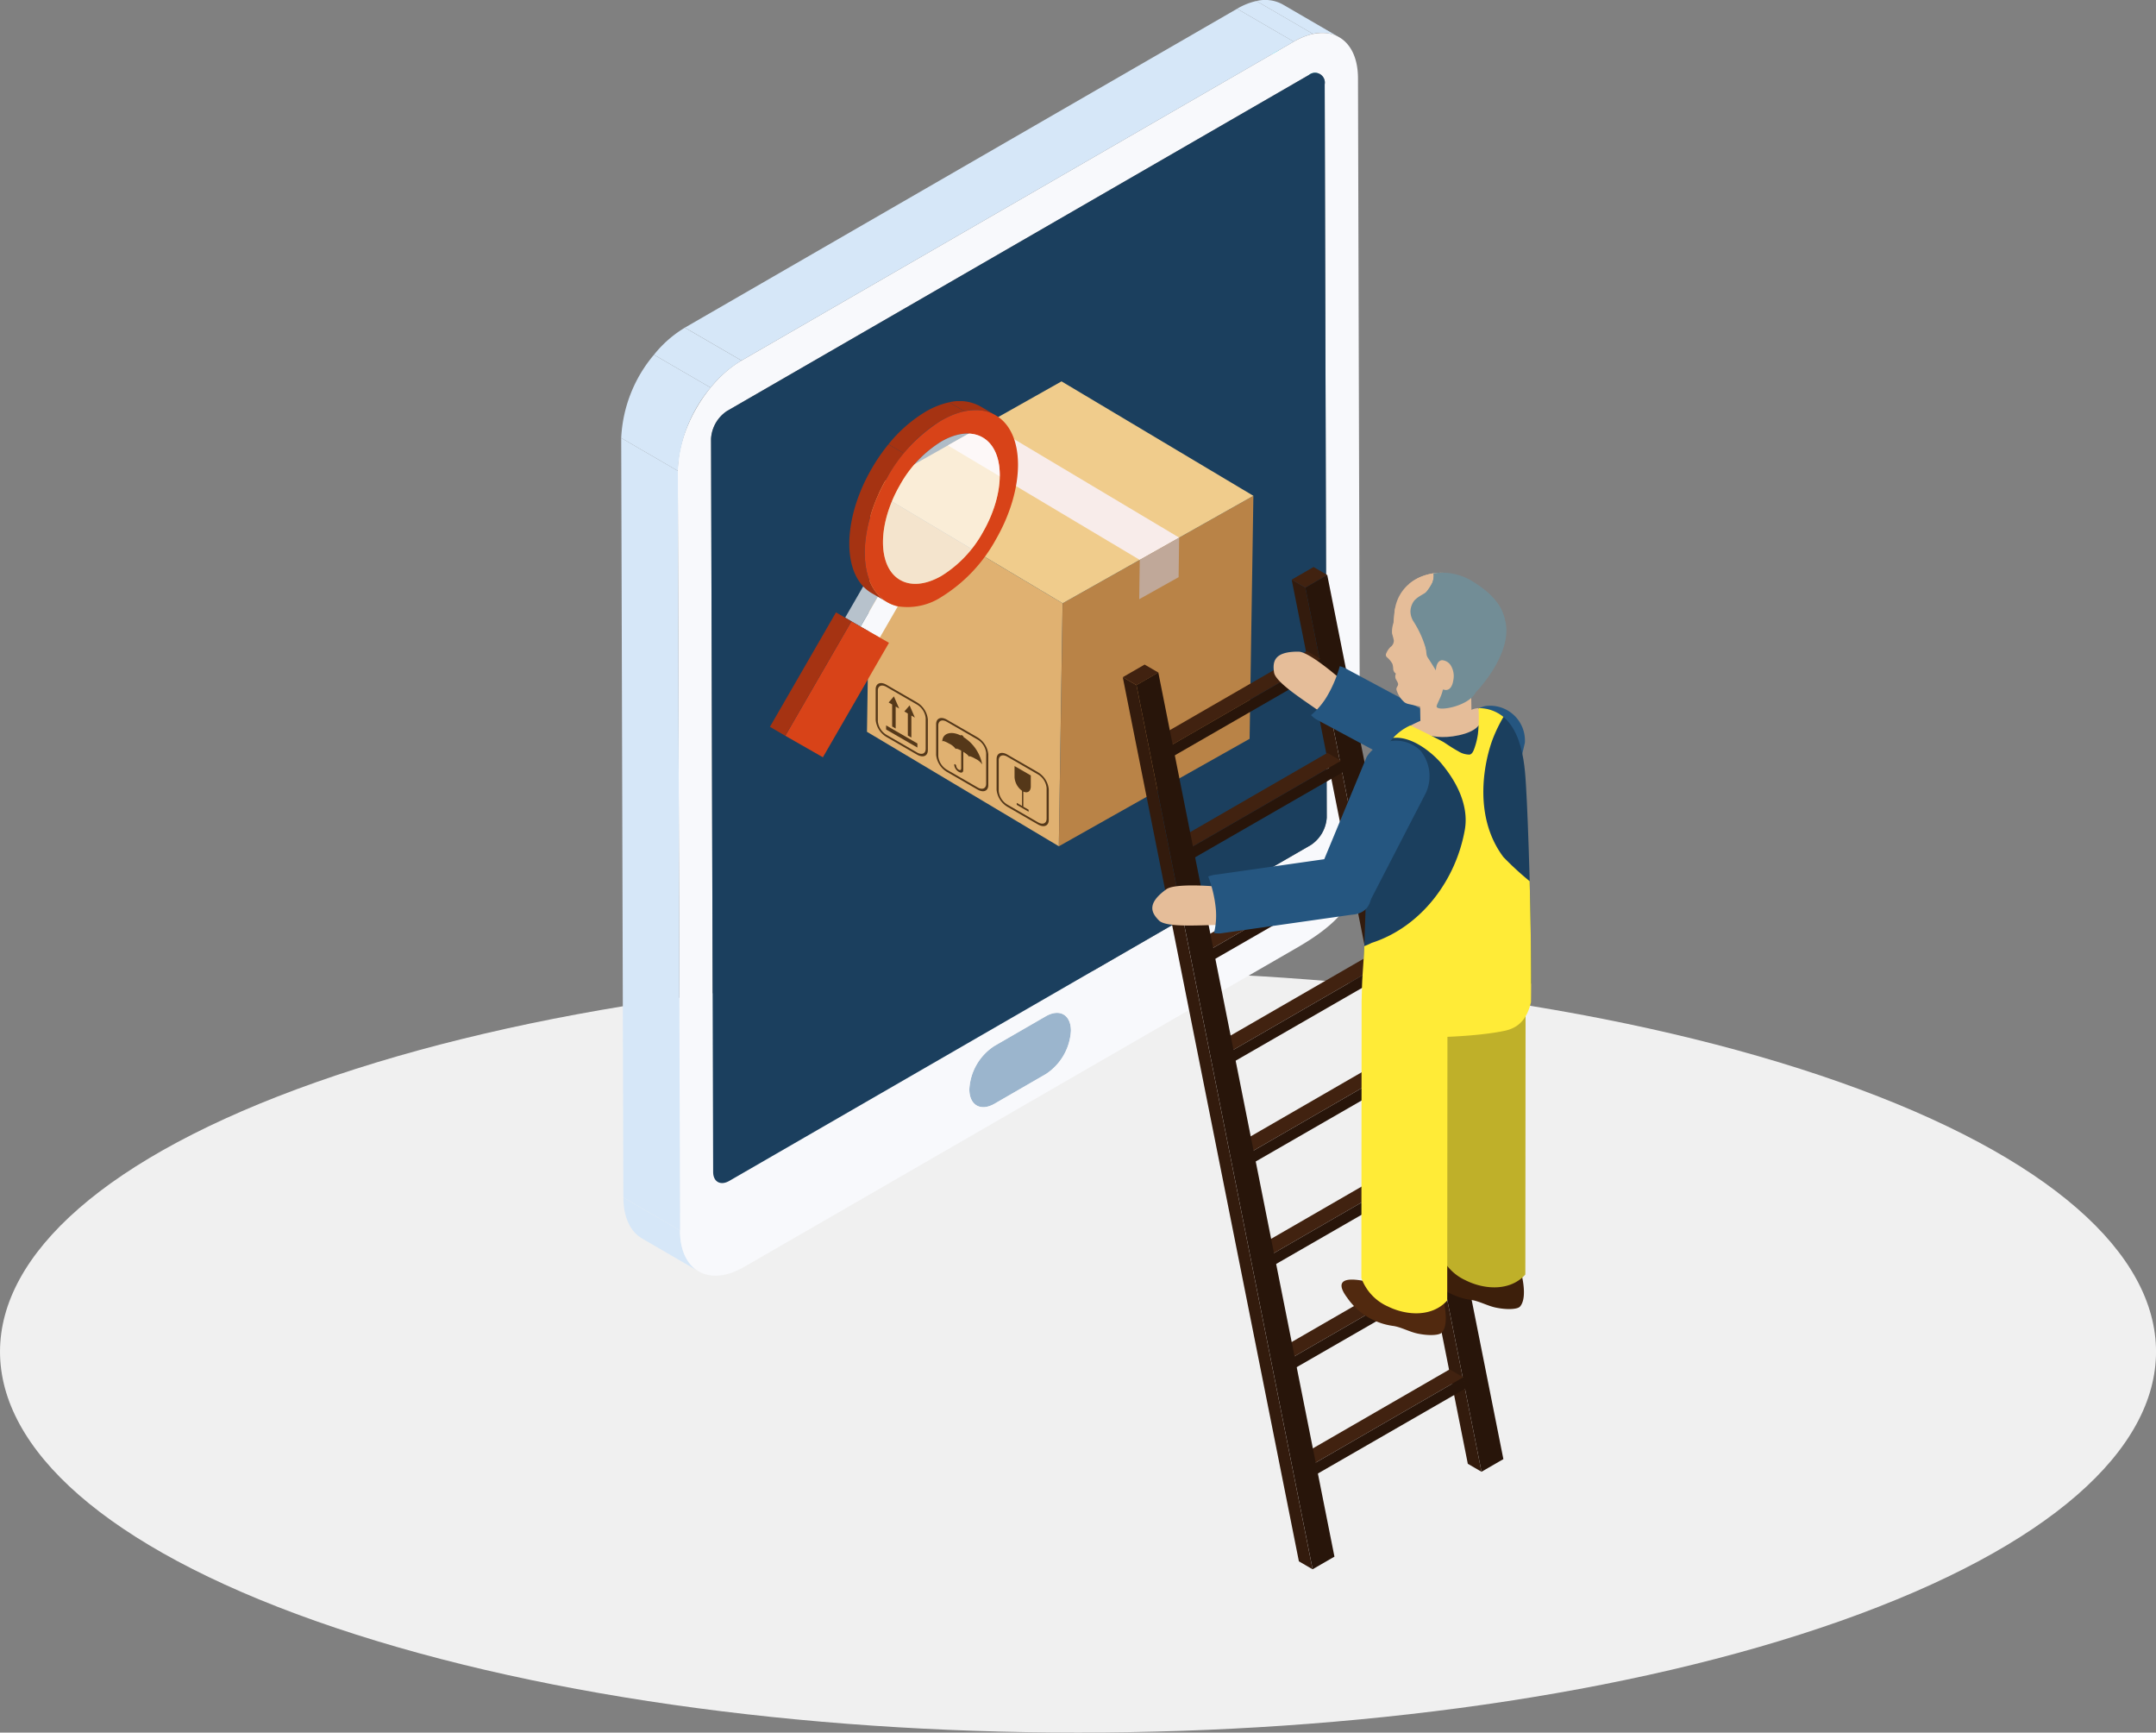 <svg xmlns="http://www.w3.org/2000/svg" xmlns:xlink="http://www.w3.org/1999/xlink" width="295" height="237.005" viewBox="0 0 295 237.005">
  <rect x="0" y="0" width="295" height="237.005" fill="#808080" stroke="none"/>
  <defs>
    <clipPath id="clip-path">
      <rect id="Rectángulo_42013" data-name="Rectángulo 42013" width="124.505" height="214.667" fill="none"/>
    </clipPath>
    <clipPath id="clip-path-3">
      <rect id="Rectángulo_42011" data-name="Rectángulo 42011" width="33.949" height="48.718" fill="none"/>
    </clipPath>
    <clipPath id="clip-path-4">
      <rect id="Rectángulo_42010" data-name="Rectángulo 42010" width="15.981" height="20.558" fill="none"/>
    </clipPath>
  </defs>
  <g id="Grupo_142187" data-name="Grupo 142187" transform="translate(-1125 -398)">
    <g id="Grupo_141742" data-name="Grupo 141742" transform="translate(1112.84 426.645)">
      <path id="Floor" d="M55.362,300.75c-57.6-20.349-57.6-53.34,0-73.688s150.994-20.349,208.6,0,57.6,53.34,0,73.688S112.964,321.1,55.362,300.75Z" transform="translate(0 -107.651)" fill="#f0f0f0"/>
    </g>
    <g id="Grupo_141947" data-name="Grupo 141947" transform="translate(1210 398)">
      <g id="Grupo_141946" data-name="Grupo 141946" clip-path="url(#clip-path)">
        <g id="Grupo_141945" data-name="Grupo 141945">
          <g id="Grupo_141944" data-name="Grupo 141944" clip-path="url(#clip-path)">
            <path id="Trazado_214359" data-name="Trazado 214359" d="M300.322,24.611l-7.754-4.5a1.545,1.545,0,0,0-.643-1.4l7.744,4.51a1.492,1.492,0,0,1,.653,1.393" transform="translate(-204.067 -13.078)" fill="#bfbfbf"/>
            <path id="Trazado_214360" data-name="Trazado 214360" d="M294.577,23.087l-7.745-4.507a1.914,1.914,0,0,1,.627-.25l7.751,4.5a2.052,2.052,0,0,0-.633.253" transform="translate(-200.507 -12.813)" fill="#00d9d0"/>
            <path id="Trazado_214361" data-name="Trazado 214361" d="M296.666,22.747l-7.751-4.5a1.225,1.225,0,0,1,.906.113l7.751,4.51a1.26,1.26,0,0,0-.906-.12" transform="translate(-201.963 -12.726)" fill="#00a39c"/>
            <path id="Trazado_214362" data-name="Trazado 214362" d="M287.753,6.014,280,1.514A9.013,9.013,0,0,1,282.644.452l7.745,4.5a8.941,8.941,0,0,0-2.636,1.058" transform="translate(-195.732 -0.316)" fill="#d6e7f8"/>
            <path id="Trazado_214363" data-name="Trazado 214363" d="M296.529,4.64l-7.745-4.5A4.979,4.979,0,0,1,292.372.6L300.117,5.1a4.954,4.954,0,0,0-3.588-.464" transform="translate(-201.872 0)" fill="#d6e7f8"/>
            <path id="Trazado_214364" data-name="Trazado 214364" d="M11.272,554.4,3.527,549.9C1.959,548.987.978,547.045.972,544.3l7.751,4.5c.006,2.751.981,4.683,2.549,5.6" transform="translate(-0.679 -380.488)" fill="#d6e7f8"/>
            <path id="Trazado_214365" data-name="Trazado 214365" d="M168.716,460.838c1.894-1.091,3.442-.227,3.449,1.965a7.59,7.59,0,0,1-3.436,5.942l-7.017,4.053c-1.893,1.091-3.442.211-3.448-1.968a7.523,7.523,0,0,1,3.429-5.936Z" transform="translate(-110.632 -321.815)" fill="#9bb5cd"/>
            <path id="Trazado_214366" data-name="Trazado 214366" d="M110.017,16.163c4.809-2.776,8.771-.542,8.79,4.988l.3,107.432c.02,5.53-3.923,8.8-8.738,11.573L34.8,183.778c-4.8,2.78-8.758.526-8.764-5l-.3-103.9c-.013-5.521,3.9-12.317,8.712-15.09Zm4.517,106.129L114.251,22a1.34,1.34,0,0,0-2.185-1.26L32.47,66.69a4.9,4.9,0,0,0-2.182,3.786l.283,100.3c0,1.354,1.007,1.919,2.205,1.234l79.589-45.955a4.881,4.881,0,0,0,2.169-3.76m-38.441,35.1a7.59,7.59,0,0,0,3.436-5.942c-.006-2.192-1.555-3.056-3.449-1.965l-7.024,4.056a7.523,7.523,0,0,0-3.429,5.936c.006,2.179,1.555,3.059,3.448,1.968Z" transform="translate(-17.997 -10.464)" fill="#f8f9fc"/>
            <path id="Trazado_214367" data-name="Trazado 214367" d="M122.618,33.465a1.34,1.34,0,0,1,2.185,1.26l.283,100.294a4.88,4.88,0,0,1-2.169,3.76L43.327,184.734c-1.2.685-2.2.12-2.2-1.234L40.84,83.2a4.9,4.9,0,0,1,2.182-3.786Z" transform="translate(-28.549 -23.192)" fill="#1b3f5e"/>
            <path id="Trazado_214368" data-name="Trazado 214368" d="M8.044,307.472l-7.751-4.5L0,199.067l7.748,4.5Z" transform="translate(0 -139.156)" fill="#d6e7f8"/>
            <path id="Trazado_214369" data-name="Trazado 214369" d="M36.69,52.1l-7.751-4.5L104.5,3.98l7.752,4.5Z" transform="translate(-20.23 -2.782)" fill="#d6e7f8"/>
            <path id="Trazado_214370" data-name="Trazado 214370" d="M7.749,177.125,0,172.624a19.02,19.02,0,0,1,4.481-11.385l7.751,4.5a19.1,19.1,0,0,0-4.485,11.385" transform="translate(-0.001 -112.713)" fill="#d6e7f8"/>
            <path id="Trazado_214371" data-name="Trazado 214371" d="M22.642,157.134l-7.751-4.5a15.72,15.72,0,0,1,4.228-3.705l7.751,4.5a15.9,15.9,0,0,0-4.228,3.7" transform="translate(-10.409 -104.107)" fill="#d6e7f8"/>
            <path id="Trazado_214372" data-name="Trazado 214372" d="M225.577,225.358l-.517,33.241-26.1,14.7.518-33.241Z" transform="translate(-139.079 -157.535)" fill="#b98347"/>
            <path id="Trazado_214373" data-name="Trazado 214373" d="M138.5,237.827l-.517,33.241-26.251-15.656.517-33.241Z" transform="translate(-78.107 -155.307)" fill="#e0b171"/>
            <path id="Trazado_214374" data-name="Trazado 214374" d="M120.429,329.7v.562l4.28,2.471v-.561Z" transform="translate(-84.185 -230.472)" fill="#553819"/>
            <path id="Trazado_214375" data-name="Trazado 214375" d="M122.057,320.631l.482.278V317.9l.48.277-.721-1.665-.721.832.48.277Z" transform="translate(-84.987 -221.252)" fill="#553819"/>
            <path id="Trazado_214376" data-name="Trazado 214376" d="M129.192,324.751l.482.278v-3.014l.48.277-.721-1.665-.721.832.48.277Z" transform="translate(-89.975 -224.132)" fill="#553819"/>
            <path id="Trazado_214377" data-name="Trazado 214377" d="M121.348,320.265l-4.2-2.426a3.051,3.051,0,0,1-1.47-2.318v-4.2c0-.81.659-1.089,1.47-.621l4.2,2.426a3.052,3.052,0,0,1,1.47,2.318v4.2c0,.81-.66,1.089-1.47.621m-4.2-9.272c-.648-.374-1.175-.151-1.175.5v4.2a2.437,2.437,0,0,0,1.175,1.852l4.2,2.426c.647.374,1.174.151,1.174-.5v-4.2a2.44,2.44,0,0,0-1.174-1.852Z" transform="translate(-80.862 -217.032)" fill="#553819"/>
            <path id="Trazado_214378" data-name="Trazado 214378" d="M151.4,337.428a.048.048,0,0,1-.024-.036,2.311,2.311,0,0,0-.877-.7c-.517-.3-.878-.405-.878-.313,0,.011-.01.016-.023.008a.047.047,0,0,1-.023-.035c0-.084-.295-.345-.733-.615v2.32l-.01.274c-.051.283-.3.324-.613.146a1.273,1.273,0,0,1-.621-.956c0-.084.062-.115.139-.07a.3.3,0,0,1,.139.23.687.687,0,0,0,.343.5c.37.213.334-.239.334-.239v-2.369c-.44-.237-.734-.316-.734-.232,0,.012-.01.016-.023.008a.047.047,0,0,1-.024-.035,2.306,2.306,0,0,0-.877-.7c-.518-.3-.877-.405-.877-.313,0,.012-.011.015-.025.008a.05.05,0,0,1-.023-.035c.041-1.042,1.163-1.454,2.526-.765,0-.073.09-.078.2-.015a.376.376,0,0,1,.2.247,5.685,5.685,0,0,1,2.526,3.681c0,.012-.009.016-.023.008" transform="translate(-102.037 -232.897)" fill="#553819"/>
            <path id="Trazado_214379" data-name="Trazado 214379" d="M148.835,336.134l-4.2-2.426a3.052,3.052,0,0,1-1.47-2.318v-4.2c0-.81.659-1.089,1.47-.621l4.2,2.426a3.051,3.051,0,0,1,1.47,2.318v4.2c0,.811-.659,1.089-1.47.621m-4.2-9.272c-.647-.374-1.174-.151-1.174.5v4.2a2.441,2.441,0,0,0,1.174,1.853l4.2,2.425c.648.374,1.174.151,1.174-.5v-4.2a2.439,2.439,0,0,0-1.174-1.852Z" transform="translate(-100.077 -228.125)" fill="#553819"/>
            <path id="Trazado_214380" data-name="Trazado 214380" d="M181.044,351.019c-.017.655-.46.938-1.022.664v2.074l.723.417v.269l-1.624-.937v-.269l.722.417V351.58a2.5,2.5,0,0,1-1.021-1.844V348.2l2.222,1.282Z" transform="translate(-125.004 -243.409)" fill="#553819"/>
            <path id="Trazado_214381" data-name="Trazado 214381" d="M176.323,352l-4.2-2.426a3.053,3.053,0,0,1-1.469-2.318v-4.2c0-.81.659-1.089,1.469-.621l4.2,2.426a3.053,3.053,0,0,1,1.47,2.318v4.2c0,.811-.66,1.089-1.47.621m-4.2-9.272c-.647-.374-1.174-.151-1.174.5v4.2a2.439,2.439,0,0,0,1.174,1.852l4.2,2.426c.647.374,1.174.151,1.174-.5v-4.2a2.438,2.438,0,0,0-1.174-1.852Z" transform="translate(-119.293 -239.218)" fill="#553819"/>
            <path id="Trazado_214382" data-name="Trazado 214382" d="M165.807,188.995l-26.1,14.7-26.251-15.655,26.1-14.7Z" transform="translate(-79.309 -121.171)" fill="#f0cc8c"/>
            <path id="Trazado_214383" data-name="Trazado 214383" d="M153.892,192.339l-5.4,3.041,26.25,15.656,5.4-3.041Z" transform="translate(-103.801 -134.453)" fill="#f8ecea"/>
            <path id="Trazado_214384" data-name="Trazado 214384" d="M235.578,247.4l5.39-3.04-.074,5.408-5.39,3.015Z" transform="translate(-164.627 -170.816)" fill="#c0a899"/>
            <g id="Grupo_141943" data-name="Grupo 141943" transform="translate(20.344 54.87)" style="isolation: isolate">
              <g id="Grupo_141942" data-name="Grupo 141942">
                <g id="Grupo_141941" data-name="Grupo 141941" clip-path="url(#clip-path-3)">
                  <path id="Trazado_214385" data-name="Trazado 214385" d="M103.914,272.026l-2.108-1.225,2.468-4.276,2.109,1.225Z" transform="translate(-91.51 -241.181)" fill="#b7c2cc"/>
                  <path id="Trazado_214386" data-name="Trazado 214386" d="M111.28,270.6a5.134,5.134,0,0,0,2.632,1.5l-2.469,4.276-2.632-1.5Z" transform="translate(-96.407 -244.027)" fill="#f8f9fc"/>
                  <path id="Trazado_214387" data-name="Trazado 214387" d="M83.64,282.421l1.258.717,2.632,1.5,1.258.717-9.043,15.657L74.6,298.074Z" transform="translate(-72.494 -252.294)" fill="#d84318"/>
                  <path id="Trazado_214388" data-name="Trazado 214388" d="M69.7,295.228,67.6,294l9.037-15.653,2.109,1.225Z" transform="translate(-67.596 -249.447)" fill="#a53312"/>
                  <path id="Trazado_214389" data-name="Trazado 214389" d="M108.866,223.531l-2.109-1.225a5.112,5.112,0,0,1-1.159-.923c-2.868-3.05-2.487-9.793,1.153-16.092a25,25,0,0,1,2.3-3.343l2.109,1.225a25.033,25.033,0,0,0-2.3,3.344c-3.64,6.3-4.021,13.042-1.153,16.091a5.119,5.119,0,0,0,1.159.923" transform="translate(-92.835 -196.04)" fill="#a53312"/>
                  <path id="Trazado_214390" data-name="Trazado 214390" d="M123.6,189.829l-2.109-1.225a19.122,19.122,0,0,1,5.1-4.471,10.978,10.978,0,0,1,3.2-1.275l2.108,1.226a10.973,10.973,0,0,0-3.2,1.274,19.118,19.118,0,0,0-5.1,4.471" transform="translate(-105.272 -182.695)" fill="#a53312"/>
                  <path id="Trazado_214391" data-name="Trazado 214391" d="M151.184,183.705l-2.109-1.226a5.911,5.911,0,0,1,4.224.528l2.109,1.225a5.911,5.911,0,0,0-4.224-.527" transform="translate(-124.553 -182.316)" fill="#a53312"/>
                  <path id="Trazado_214392" data-name="Trazado 214392" d="M128.587,187.078c4.107,2.341,4.129,9.971.048,17.039a21.3,21.3,0,0,1-7.4,7.814,8.518,8.518,0,0,1-5.994,1.3,5.135,5.135,0,0,1-2.632-1.5c-2.868-3.05-2.487-9.793,1.153-16.091a21.3,21.3,0,0,1,7.4-7.814c2.684-1.55,5.371-1.921,7.424-.747m-1.721,16.031c3.11-5.386,3.093-11.2-.037-12.986-1.565-.892-3.613-.607-5.658.574a16.246,16.246,0,0,0-5.643,5.951c-3.11,5.386-3.093,11.2.037,12.986,1.565.892,3.613.607,5.658-.574a16.242,16.242,0,0,0,5.643-5.951" transform="translate(-97.733 -185.162)" fill="#d84318"/>
                  <g id="Grupo_141940" data-name="Grupo 141940" transform="translate(15.474 4.437)" opacity="0.65">
                    <g id="Grupo_141939" data-name="Grupo 141939">
                      <g id="Grupo_141938" data-name="Grupo 141938" clip-path="url(#clip-path-4)">
                        <path id="Trazado_214393" data-name="Trazado 214393" d="M126.976,198.156c2.045-1.181,4.093-1.466,5.658-.574,3.13,1.784,3.147,7.6.037,12.986a16.242,16.242,0,0,1-5.643,5.951c-2.045,1.181-4.093,1.466-5.658.574-3.13-1.784-3.146-7.6-.037-12.986a16.242,16.242,0,0,1,5.643-5.951" transform="translate(-119.012 -197.059)" fill="#fff"/>
                      </g>
                    </g>
                  </g>
                </g>
              </g>
            </g>
            <path id="Trazado_214394" data-name="Trazado 214394" d="M306.689,264.551l-1.874-1.089,24.1,120.945,1.874,1.089Z" transform="translate(-213.078 -184.17)" fill="#331b0d"/>
            <path id="Trazado_214395" data-name="Trazado 214395" d="M309.682,258.808l-1.874-1.089-2.993,1.728,1.874,1.089Z" transform="translate(-213.078 -180.156)" fill="#412210"/>
            <path id="Trazado_214396" data-name="Trazado 214396" d="M311.042,263.066l24.1,120.945,2.993-1.728-24.1-120.945Z" transform="translate(-217.431 -182.686)" fill="#28150a"/>
            <path id="Trazado_214397" data-name="Trazado 214397" d="M309.038,634.158l20.34-11.743,1.874,1.089-22.214,12.825Z" transform="translate(-216.03 -435.093)" fill="#412210"/>
            <path id="Trazado_214398" data-name="Trazado 214398" d="M309.038,638.858l22.214-12.825.329,1.508-22.543,12.979Z" transform="translate(-216.03 -437.622)" fill="#28150a"/>
            <path id="Trazado_214399" data-name="Trazado 214399" d="M299.179,585.95l20.34-11.743,1.874,1.089-22.214,12.825Z" transform="translate(-209.138 -401.394)" fill="#412210"/>
            <path id="Trazado_214400" data-name="Trazado 214400" d="M299.179,590.651l22.214-12.825.33,1.507-22.543,12.979Z" transform="translate(-209.138 -403.924)" fill="#28150a"/>
            <path id="Trazado_214401" data-name="Trazado 214401" d="M290.072,538.913l20.34-11.743,1.874,1.089-22.214,12.825Z" transform="translate(-202.772 -368.513)" fill="#412210"/>
            <path id="Trazado_214402" data-name="Trazado 214402" d="M290.072,543.613l22.214-12.825.33,1.507-22.543,12.979Z" transform="translate(-202.772 -371.042)" fill="#28150a"/>
            <path id="Trazado_214403" data-name="Trazado 214403" d="M280.714,492.376l20.34-11.743,1.874,1.089-22.214,12.825Z" transform="translate(-196.231 -335.982)" fill="#412210"/>
            <path id="Trazado_214404" data-name="Trazado 214404" d="M280.714,497.078l22.214-12.825.33,1.507-22.544,12.978Z" transform="translate(-196.231 -338.512)" fill="#28150a"/>
            <path id="Trazado_214405" data-name="Trazado 214405" d="M271.525,446.592l20.34-11.743,1.874,1.089-22.214,12.825Z" transform="translate(-189.807 -303.977)" fill="#412210"/>
            <path id="Trazado_214406" data-name="Trazado 214406" d="M271.525,451.292l22.214-12.825.33,1.508-22.543,12.978Z" transform="translate(-189.807 -306.506)" fill="#28150a"/>
            <path id="Trazado_214407" data-name="Trazado 214407" d="M262.251,400.307l20.34-11.743,1.874,1.089-22.214,12.825Z" transform="translate(-183.324 -271.622)" fill="#412210"/>
            <path id="Trazado_214408" data-name="Trazado 214408" d="M262.251,405.007l22.214-12.825.33,1.507-22.543,12.978Z" transform="translate(-183.324 -274.151)" fill="#28150a"/>
            <path id="Trazado_214409" data-name="Trazado 214409" d="M253.478,353.937l20.34-11.743,1.874,1.089-22.214,12.825Z" transform="translate(-177.192 -239.207)" fill="#412210"/>
            <path id="Trazado_214410" data-name="Trazado 214410" d="M253.478,358.638l22.214-12.825.33,1.508L253.478,360.3Z" transform="translate(-177.192 -241.737)" fill="#28150a"/>
            <path id="Trazado_214411" data-name="Trazado 214411" d="M244.121,307.652l20.34-11.743L266.335,297l-22.214,12.825Z" transform="translate(-170.65 -206.853)" fill="#412210"/>
            <path id="Trazado_214412" data-name="Trazado 214412" d="M244.121,312.352l22.214-12.825.33,1.507-22.543,12.979Z" transform="translate(-170.65 -209.381)" fill="#28150a"/>
            <path id="Trazado_214413" data-name="Trazado 214413" d="M229.9,308.882l-1.874-1.089,24.1,120.945,1.874,1.089Z" transform="translate(-159.402 -215.159)" fill="#331b0d"/>
            <path id="Trazado_214414" data-name="Trazado 214414" d="M232.892,303.15l-1.874-1.089-2.988,1.725,1.874,1.089Z" transform="translate(-159.402 -211.153)" fill="#412210"/>
            <path id="Trazado_214415" data-name="Trazado 214415" d="M234.256,307.4l24.1,120.945,2.988-1.725-24.1-120.945Z" transform="translate(-163.755 -213.682)" fill="#28150a"/>
            <path id="Trazado_214416" data-name="Trazado 214416" d="M304.884,304.136c-.18.165-1.05.608-1.257.767-2.074-1.593-6.742-4.355-6.965-5.875-.213-1.454-.027-2.866,3.355-2.838,1.282.01,4.67,2.795,5.988,3.983a3.853,3.853,0,0,1-1.122,3.964" transform="translate(-207.337 -207.048)" fill="#e5bd99"/>
            <path id="Trazado_214417" data-name="Trazado 214417" d="M315.768,306.973a17.132,17.132,0,0,0,1.778-4.177,4.049,4.049,0,0,1,1.116.481l15.934,8.543c1.883,1.211,1.416,3.41.211,5.282s-2.686,2.724-4.569,1.513L314.3,310.056a4.079,4.079,0,0,1-.686-.562,10.2,10.2,0,0,0,2.155-2.521" transform="translate(-219.228 -211.667)" fill="#255680"/>
            <path id="Trazado_214418" data-name="Trazado 214418" d="M373.963,325.111a5.513,5.513,0,0,1,3.97-4.226A4.761,4.761,0,0,1,383.4,325.9l-3.769,16.192a4.035,4.035,0,1,1-8.019-.911Z" transform="translate(-259.756 -224.291)" fill="#255680"/>
            <path id="Trazado_214419" data-name="Trazado 214419" d="M376.813,572.119s1.083,3.639-.092,4.929c-.329.361-1.737.47-3.374.115-1.07-.232-2.223-.88-3.285-1.03A9.109,9.109,0,0,1,363.8,572.3c-2.754-3.658,2.246-2.563,5.516-1.406a26.248,26.248,0,0,0,7.5,1.221" transform="translate(-253.753 -398.309)" fill="#3d1f0b"/>
            <path id="Trazado_214420" data-name="Trazado 214420" d="M375.547,471.432a6.776,6.776,0,0,1-3.525-3.839l.032-37.831a5.874,5.874,0,0,1,11.748.01l-.035,40.649c0,.088-.009.173-.014.26-2.055,2.273-5.562,2.09-8.207.751" transform="translate(-260.058 -296.318)" fill="#bfb029"/>
            <path id="Trazado_214421" data-name="Trazado 214421" d="M341.29,583.93s1.083,3.639-.092,4.928c-.329.362-1.737.47-3.374.115-1.07-.232-2.223-.88-3.285-1.03a9.108,9.108,0,0,1-6.263-3.828c-2.754-3.658,2.247-2.563,5.516-1.406a26.248,26.248,0,0,0,7.5,1.221" transform="translate(-228.921 -406.565)" fill="#51290f"/>
            <path id="Trazado_214422" data-name="Trazado 214422" d="M340.023,483.242A6.781,6.781,0,0,1,336.5,479.4l.032-37.831a5.874,5.874,0,1,1,11.748.01l-.034,40.648c0,.088-.009.174-.014.26-2.055,2.273-5.563,2.09-8.207.751" transform="translate(-235.226 -304.574)" fill="#ffeb37"/>
            <path id="Trazado_214423" data-name="Trazado 214423" d="M353.881,318.983c-.55-.493,2.8-1.937,2.8-1.937l-.068-3.964,7-.6.056,3.058a2.548,2.548,0,0,1,.94-.232c1.051.3,3.046,3.137,3.046,3.137-.015.018-13.782,3.531-13.779.538" transform="translate(-247.334 -218.438)" fill="#e5bd99"/>
            <path id="Trazado_214424" data-name="Trazado 214424" d="M337.111,359.541h23.047c.018-9-.4-22.154-.7-26.974-.179-2.816-.435-10.611-6.522-10.7,0,0,2,2.691-2.663,3.711-4.576,1-6.635-1.345-6.635-1.345-2.046.884-6.162,4.075-6.02,15.187.077,6.007-.24,14.379-.506,20.118" transform="translate(-235.654 -225)" fill="#1b3f5e"/>
            <path id="Trazado_214425" data-name="Trazado 214425" d="M338.749,358.576c.02-1.746.03-3.411.01-4.934-.071-5.553.924-9.136,2.193-11.431a11.859,11.859,0,0,1,3.675,5.756c-.183.609-.355,1.229-.508,1.837a1.889,1.889,0,0,0-.558.488c-2.061,2.487-4.182,5.045-4.812,8.284" transform="translate(-236.799 -239.22)" fill="#f6871e"/>
            <path id="Trazado_214426" data-name="Trazado 214426" d="M359.648,345.55a41.4,41.4,0,0,1-3.6-3.311c-4.4-5.868-2.426-13.692-1.4-16.281a20.469,20.469,0,0,1,1.411-2.883,5.279,5.279,0,0,0-3.413-1.2l0,.031a20.732,20.732,0,0,1-.083,3.529,10.176,10.176,0,0,1-.538,2.1c-.109.269-.287.662-.621.695a2.874,2.874,0,0,1-1.547-.471c-.654-.352-1.271-.765-1.888-1.177-.466-.312-4.645-2.346-4.645-2.346a7.182,7.182,0,0,0-2.365,1.715c2.762-.311,5.685,2.375,6.629,3.523,2.883,3.462,3.614,6.6,3.187,9.025-1.218,6.924-5.979,13.309-12.76,15.491a7.968,7.968,0,0,1-.995.436c-.079,2.064-.277,3.978-.32,5.666-.088,3.519.032,5.948.032,5.948.832,1.147,13.668,1.207,19.5-.031,2.061-.437,3.076-1.777,3.594-3.9.061-4.548-.03-10.822-.183-16.567" transform="translate(-235.345 -225.006)" fill="#ffeb37"/>
            <path id="Trazado_214427" data-name="Trazado 214427" d="M252.013,406.489c-.048.239-.486,1.111-.559,1.362-2.614-.056-8.012.482-9.091-.611-1.032-1.045-1.719-2.294,1.023-4.274,1.039-.751,5.417-.513,7.184-.336a3.853,3.853,0,0,1,1.443,3.859" transform="translate(-168.788 -281.328)" fill="#e5bd99"/>
            <path id="Trazado_214428" data-name="Trazado 214428" d="M267.914,396.241a17.136,17.136,0,0,0-1.04-4.419,4.039,4.039,0,0,1,1.184-.274l17.9-2.551c2.234-.139,3.16,1.909,3.3,4.131s-.552,3.785-2.786,3.924L268.556,399.6a4.079,4.079,0,0,1-.886-.047,10.2,10.2,0,0,0,.244-3.308" transform="translate(-186.556 -271.92)" fill="#255680"/>
            <path id="Trazado_214429" data-name="Trazado 214429" d="M331,343.781a5.512,5.512,0,0,0-.766-5.747,4.761,4.761,0,0,0-7.368.889l-6.367,15.358a4.035,4.035,0,1,0,7.049,3.93Z" transform="translate(-220.882 -235.356)" fill="#255680"/>
            <path id="Trazado_214430" data-name="Trazado 214430" d="M361.728,273.514a4.438,4.438,0,0,1,1.476-1.83c.516-.389,1.107-.684,1.318-1.343.464-1.45,1.014-3.415.166-4.829-1.553-2.592-4.265-3.6-6.718-5.085a.292.292,0,0,1-.1-.113,7.64,7.64,0,0,0-2.773.451,6.146,6.146,0,0,0-2.241,1.4,5.653,5.653,0,0,0-1.6,3.237c-.716,4.687.623,7.827,3.8,10.023,2.009,1.392,3.245,1.918,4.675,1.266a7.977,7.977,0,0,0,2.158-1.636,1.67,1.67,0,0,1-.155-1.543" transform="translate(-245.406 -181.969)" fill="#e5bd99"/>
            <path id="Trazado_214431" data-name="Trazado 214431" d="M369.279,268.606c.273-.965.764-2.619.2-3.561a8.265,8.265,0,0,0-3.121-2.622,17.567,17.567,0,0,0-3.622-1.945.2.2,0,0,1-.129-.166,7.59,7.59,0,0,0-2.467.453,6.229,6.229,0,0,0-1.861,1.077,24.127,24.127,0,0,1,2.6,3.341,22.438,22.438,0,0,1,2.781,5.823,28.17,28.17,0,0,0,1.332,3.62c.416-.378.865-.735,1.3-1.078.364-.718.7-1.433,1.065-2.03a1.474,1.474,0,0,1,1.041-.666c.258-.756.654-1.448.879-2.246" transform="translate(-250.451 -181.968)" fill="#e5bd99"/>
            <path id="Trazado_214432" data-name="Trazado 214432" d="M347.619,281.712a2.73,2.73,0,0,1,.609-.971,1.076,1.076,0,0,0,.476-.915,9.422,9.422,0,0,0-.241-.932,3.489,3.489,0,0,1,.251-1.595,12.151,12.151,0,0,0,.08-1.3c.032-.43.137-.839.422-.985.022-.011.043-.024.065-.036,1.137,1.508,2.6,2.755,3.125,4.727a13.225,13.225,0,0,1,.3,1.9c.073.616.273,1.31.308,1.9.022.37-.169.733.176,1.162.155.193.769.265.77.18a5.932,5.932,0,0,1,.128-1.464c.119-.43.367-.765.756-.8a1.531,1.531,0,0,1,1.261.822,2.794,2.794,0,0,1,.287,1.912c-.119.814-.517,1.574-1.368,1.274a2.4,2.4,0,0,1,.631,1.229.784.784,0,0,0,.122.311.558.558,0,0,0,.193.147c.057.031.107.063.16.095a1.026,1.026,0,0,1-.619.323c-.305.022-.254.19-1.3.493a2.374,2.374,0,0,1-1.059-.122l-2.335-.519a1.735,1.735,0,0,1-.622-.233,3.471,3.471,0,0,1-1.029-1.458,1.268,1.268,0,0,1-.1-.289c-.069-.39.322-.5.2-.9a5.849,5.849,0,0,0-.3-.573.935.935,0,0,1,.019-.727.836.836,0,0,1-.364-.619,2.924,2.924,0,0,0-.1-.693,3.082,3.082,0,0,0-.774-.939.443.443,0,0,1-.126-.4" transform="translate(-242.99 -192.221)" fill="#e5bd99"/>
            <path id="Trazado_214433" data-name="Trazado 214433" d="M371.788,266.794c-.288-1.949-4.978-2.1-4.978-2.1-.242-.188-1.369-3.963-4.733-4.014a2.555,2.555,0,0,1-.161,1.249,8.178,8.178,0,0,1-2.466,2.837c-.193.171.069.615.069.615l.026,3.05-.585.005a10.183,10.183,0,0,0,.542,1.055c.258.441,1.936,2.794,3.219,5,.173.3.341.588.5.87.685,1.2-.844,3.219-.716,3.555.259.678,4.426-.111,5.339-1.977.225-.2,5.4-5.674,3.942-10.144" transform="translate(-250.928 -182.227)" fill="#728d96"/>
            <path id="Trazado_214434" data-name="Trazado 214434" d="M371.812,261.373a7.912,7.912,0,0,0-5.153-.987,2.566,2.566,0,0,1-.158,1.279,4.972,4.972,0,0,1-.982,1.467,2.4,2.4,0,0,0,.111.6c.277.81.908,1.034,1.437,1.626a5.416,5.416,0,0,1,1.459,3.524,13.343,13.343,0,0,1-.834,4.588,5.984,5.984,0,0,0,.844,1.034,4.569,4.569,0,0,1,1.156,2.241v0a9.478,9.478,0,0,0,3.015-2.433c3.89-4.15,6.343-8.612-.9-12.941" transform="translate(-255.513 -181.961)" fill="#728d96"/>
            <path id="Trazado_214435" data-name="Trazado 214435" d="M349.74,284.608a1.077,1.077,0,0,0,.475-.915,9.275,9.275,0,0,0-.241-.931,3.491,3.491,0,0,1,.251-1.6c.012-.062.017-.128.025-.193,1.079.157,1.837-.961,2.6-.007a20.978,20.978,0,0,1,1.067,2.606,13.226,13.226,0,0,1,.3,1.9c.073.616.272,1.31.308,1.9.022.37-.17.733.176,1.162.155.192.769.265.77.18a5.934,5.934,0,0,1,.128-1.464c.119-.43.367-.766.755-.8a1.528,1.528,0,0,1,1.261.822,2.792,2.792,0,0,1,.287,1.912c-.119.814-.517,1.574-1.368,1.274.106.093-5.8.389-5.8.389l-.057-.122a1.324,1.324,0,0,1-.1-.289c-.069-.39.322-.5.2-.9a6,6,0,0,0-.3-.573.933.933,0,0,1,.019-.727.837.837,0,0,1-.364-.62,2.934,2.934,0,0,0-.1-.693,3.092,3.092,0,0,0-.774-.939.441.441,0,0,1-.125-.4,2.717,2.717,0,0,1,.609-.97" transform="translate(-244.048 -196.135)" fill="#e5bd99"/>
            <path id="Trazado_214436" data-name="Trazado 214436" d="M367.934,268.711a12.578,12.578,0,0,0-3.672-4.423,10.83,10.83,0,0,0-1.861-1.306,4.537,4.537,0,0,1-.565,1.111c-.585.838-1.86,1.117-2.552,1.951a2.6,2.6,0,0,0-.484,1.41,2.645,2.645,0,0,0,.455,1.448,13.887,13.887,0,0,1,1.689,3.806l8.023-.9a21.651,21.651,0,0,0-1.034-3.094" transform="translate(-250.813 -183.835)" fill="#728d96"/>
          </g>
        </g>
      </g>
    </g>
  </g>
</svg>
